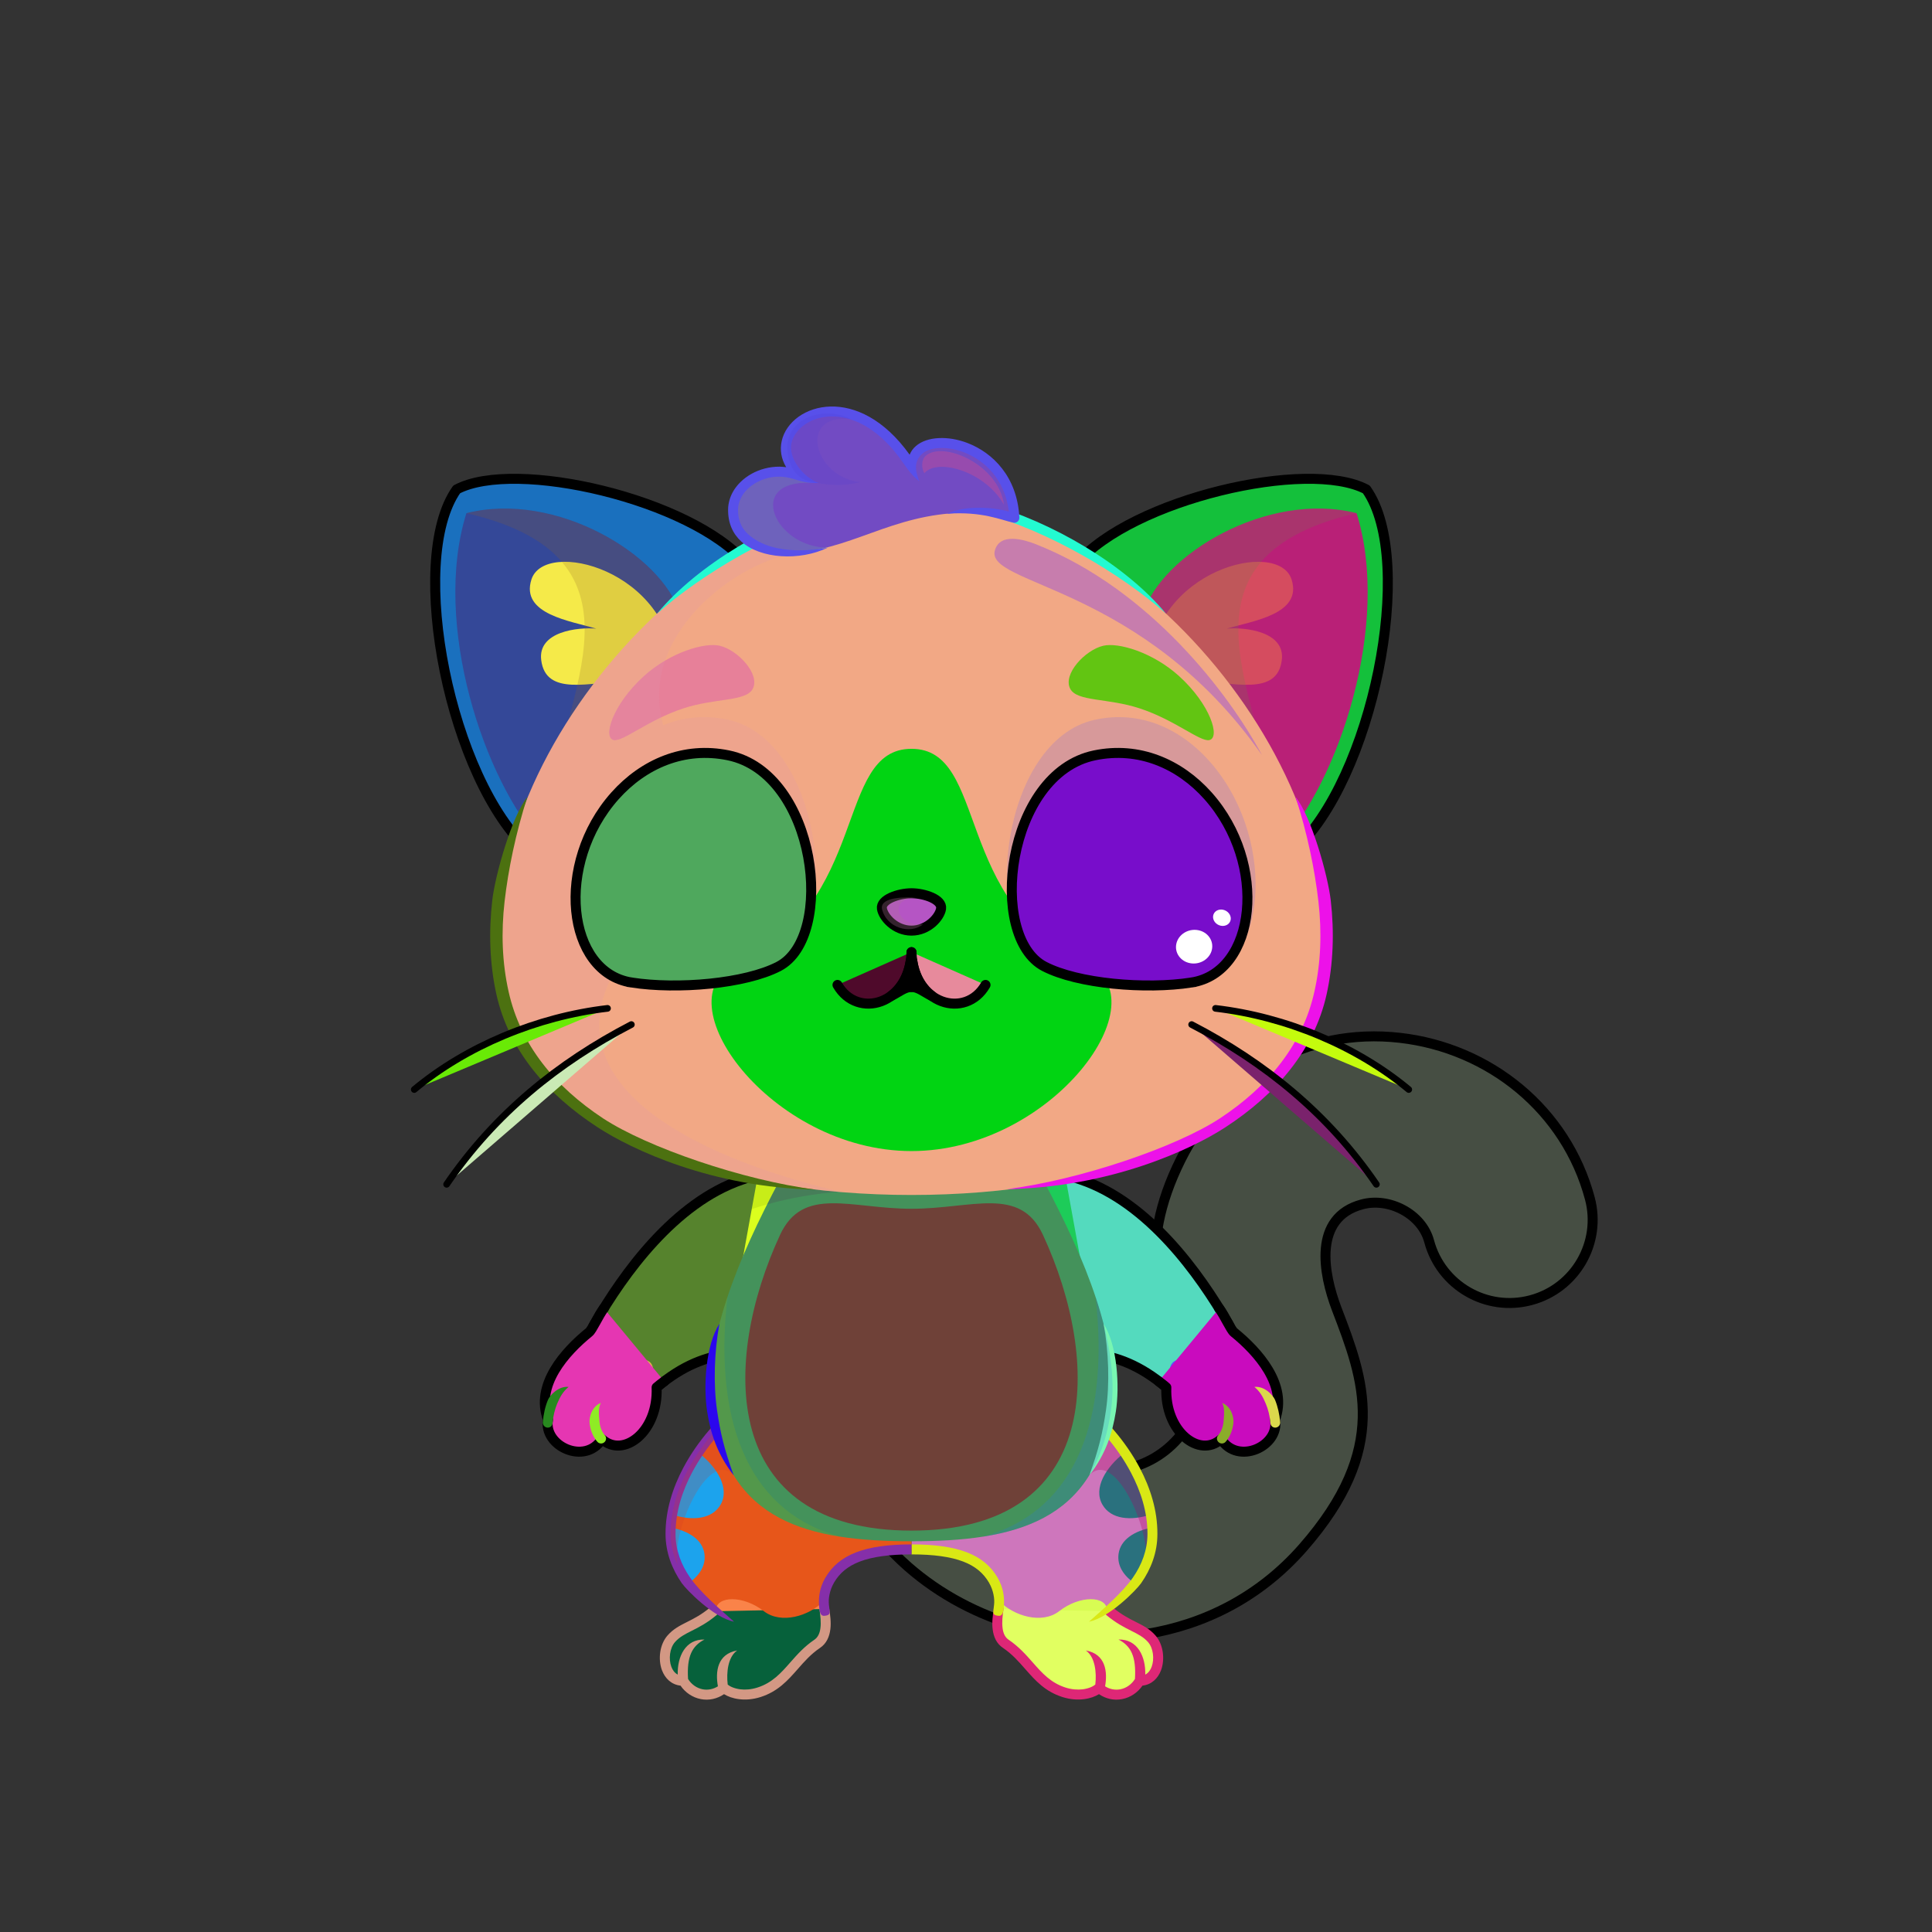 <?xml version="1.0" encoding="UTF-8"?><!DOCTYPE svg PUBLIC "-//W3C//DTD SVG 1.1//EN" "http://www.w3.org/Graphics/SVG/1.1/DTD/svg11.dtd"><!-- Creator: CorelDRAW X7 --><svg xmlns="http://www.w3.org/2000/svg" xmlns:xlink="http://www.w3.org/1999/xlink" xml:space="preserve" width="290mm" height="290mm" version="1.1" style="shape-rendering:geometricPrecision; text-rendering:geometricPrecision; image-rendering:optimizeQuality; fill-rule:evenodd; clip-rule:evenodd" viewBox="0 0 29000 29000">
 <rect x="0" y="0" width="29000" height="29000" fill="#333333" stroke="none"/>
 <defs>
  <style type="text/css">
   <![CDATA[
    .str1 {stroke:black;stroke-width:150}
    .str2 {stroke:black;stroke-width:100;stroke-linecap:round;stroke-linejoin:round}
    .str0 {stroke:black;stroke-width:150;stroke-linecap:round;stroke-linejoin:round}
    .fil4 {fill:none}
    .fil30 {fill:black}
    .fil5 {fill:#FEFEFE}
    .fil40 {fill:#FFF3E6}
    .fil3 {fill:white}
    .fil6 {fill:black;fill-rule:nonzero}
    .fil24 {fill:black;fill-opacity:0.2}
    .fil1 {fill:#996633;fill-opacity:0.2}
    .fil39 {fill:black;fill-opacity:0.302}
    .fil9 {fill:white;fill-opacity:0.302}
    .fil29 {fill:white;fill-opacity:0.4}
    .fil32 {fill:black;fill-opacity:0.502}
    .fil41 {fill:white;fill-opacity:0.502}
    .fil2 {fill:url(#id0)}
    .fil26 {fill:url(#id1)}
    .fil27 {fill:url(#id2)}
    .fil11 {fill:url(#id3)}
    .fil8 {fill:url(#id4)}
    .fil28 {fill:url(#id5)}
    .fil17 {fill:url(#id6)}
    .fil13 {fill:url(#id7)}
    .fil15 {fill:url(#id8)}
    .fil37 {fill:url(#id9)}
    .fil34 {fill:url(#id10)}
    .fil33 {fill:url(#id11)}
    .fil36 {fill:url(#id12)}
    .fil10 {fill:url(#id13)}
    .fil7 {fill:url(#id14)}
    .fil19 {fill:url(#id15)}
    .fil23 {fill:url(#id16)}
    .fil22 {fill:url(#id17)}
    .fil14 {fill:url(#id18)}
    .fil38 {fill:url(#id19)}
    .fil25 {fill:url(#id20)}
    .fil0 {fill:url(#id21)}
    .fil35 {fill:url(#id22)}
    .fil31 {fill:url(#id23)}
    .fil20 {fill:url(#id24)}
    .fil12 {fill:url(#id25)}
    .fil21 {fill:url(#id26)}
    .fil18 {fill:url(#id27)}
    .fil16 {fill:url(#id28)}
   ]]>
  </style>
  <linearGradient id="id0" gradientUnits="userSpaceOnUse" x1="18737.9" y1="22990" x2="19411.6" y2="15676.2">
   <stop offset="0" style="stop-opacity:1; stop-color:#F2B672"/>
   <stop offset="0.502" style="stop-opacity:1; stop-color:#FFC482"/>
   <stop offset="1" style="stop-opacity:1; stop-color:#FFE5BD"/>
  </linearGradient>
  <linearGradient id="id1" gradientUnits="userSpaceOnUse" x1="10717.3" y1="9679.52" x2="9750.48" y2="11113.5">
   <stop offset="0" style="stop-opacity:1; stop-color:#E8A860"/>
   <stop offset="1" style="stop-opacity:1; stop-color:#C9883E"/>
  </linearGradient>
  <linearGradient id="id2" gradientUnits="userSpaceOnUse" xlink:href="#id1" x1="17613.4" y1="9679.52" x2="16646.6" y2="11113.5">
  </linearGradient>
  <linearGradient id="id3" gradientUnits="userSpaceOnUse" x1="10464.4" y1="21802.8" x2="10464.4" y2="23765">
   <stop offset="0" style="stop-opacity:1; stop-color:#FFC482"/>
   <stop offset="0.38" style="stop-opacity:1; stop-color:#FFC482"/>
   <stop offset="1" style="stop-opacity:1; stop-color:#D99A53"/>
  </linearGradient>
  <linearGradient id="id4" gradientUnits="userSpaceOnUse" x1="16899.5" y1="23765" x2="16899.5" y2="21802.8">
   <stop offset="0" style="stop-opacity:1; stop-color:#FFC482"/>
   <stop offset="0.38" style="stop-opacity:1; stop-color:#FFC482"/>
   <stop offset="1" style="stop-opacity:1; stop-color:#FFE5BD"/>
  </linearGradient>
  <linearGradient id="id5" gradientUnits="userSpaceOnUse" x1="13681.9" y1="11239.8" x2="13681.9" y2="17278">
   <stop offset="0" style="stop-opacity:1; stop-color:#FEFEFE"/>
   <stop offset="0.6" style="stop-opacity:1; stop-color:#FEFEFE"/>
   <stop offset="1" style="stop-opacity:1; stop-color:#F2F2F2"/>
  </linearGradient>
  <linearGradient id="id6" gradientUnits="userSpaceOnUse" x1="13681.9" y1="22974.9" x2="13681.9" y2="18061.8">
   <stop offset="0" style="stop-opacity:1; stop-color:white"/>
   <stop offset="0.769" style="stop-opacity:1; stop-color:white"/>
   <stop offset="1" style="stop-opacity:1; stop-color:#F2F2F2"/>
  </linearGradient>
  <linearGradient id="id7" gradientUnits="userSpaceOnUse" x1="16995.1" y1="19692.6" x2="17513.9" y2="17815.1">
   <stop offset="0" style="stop-opacity:1; stop-color:#FFC482"/>
   <stop offset="0.451" style="stop-opacity:1; stop-color:#FFC482"/>
   <stop offset="1" style="stop-opacity:1; stop-color:#FFE5BD"/>
  </linearGradient>
  <linearGradient id="id8" gradientUnits="userSpaceOnUse" x1="10276.2" y1="19700.2" x2="9942.49" y2="17807.5">
   <stop offset="0" style="stop-opacity:1; stop-color:#FFC482"/>
   <stop offset="0.451" style="stop-opacity:1; stop-color:#FFC482"/>
   <stop offset="1" style="stop-opacity:1; stop-color:#D99A53"/>
  </linearGradient>
  <linearGradient id="id9" gradientUnits="userSpaceOnUse" x1="16936" y1="11862.3" x2="16420.2" y2="14045.7">
   <stop offset="0" style="stop-opacity:1; stop-color:black"/>
   <stop offset="1" style="stop-opacity:1; stop-color:#64008F"/>
  </linearGradient>
  <linearGradient id="id10" gradientUnits="userSpaceOnUse" xlink:href="#id9" x1="10427.9" y1="11862.3" x2="10943.7" y2="14045.7">
  </linearGradient>
  <linearGradient id="id11" gradientUnits="userSpaceOnUse" x1="8949" y1="13980.1" x2="12063" y2="13980.1">
   <stop offset="0" style="stop-opacity:1; stop-color:#A71FF0"/>
   <stop offset="0.502" style="stop-opacity:1; stop-color:#DEBDFF"/>
   <stop offset="1" style="stop-opacity:1; stop-color:#A71FF0"/>
  </linearGradient>
  <linearGradient id="id12" gradientUnits="userSpaceOnUse" xlink:href="#id11" x1="15300.9" y1="13980.1" x2="18414.9" y2="13980.1">
  </linearGradient>
  <linearGradient id="id13" gradientUnits="userSpaceOnUse" x1="11873.5" y1="24284.1" x2="11873.5" y2="21188.2">
   <stop offset="0" style="stop-opacity:1; stop-color:#F2E4B5"/>
   <stop offset="0.431" style="stop-opacity:1; stop-color:#FFF3E3"/>
   <stop offset="1" style="stop-opacity:1; stop-color:#FFF3E2"/>
  </linearGradient>
  <linearGradient id="id14" gradientUnits="userSpaceOnUse" xlink:href="#id13" x1="15490.3" y1="24284.1" x2="15490.3" y2="21188.2">
  </linearGradient>
  <linearGradient id="id15" gradientUnits="userSpaceOnUse" x1="20225" y1="8476.92" x2="17466.7" y2="11833.6">
   <stop offset="0" style="stop-opacity:1; stop-color:#F5E2E2"/>
   <stop offset="1" style="stop-opacity:1; stop-color:#C49D9D"/>
  </linearGradient>
  <linearGradient id="id16" gradientUnits="userSpaceOnUse" x1="8386.29" y1="8684.25" x2="9691.43" y2="10027.3">
   <stop offset="0" style="stop-opacity:1; stop-color:#E4BBB9"/>
   <stop offset="1" style="stop-opacity:1; stop-color:#B88383"/>
  </linearGradient>
  <linearGradient id="id17" gradientUnits="userSpaceOnUse" xlink:href="#id15" x1="7138.86" y1="8476.92" x2="9897.18" y2="11833.6">
  </linearGradient>
  <linearGradient id="id18" gradientUnits="userSpaceOnUse" x1="11008.4" y1="17848.8" x2="10718.4" y2="20797.1">
   <stop offset="0" style="stop-opacity:1; stop-color:#F1DFA5"/>
   <stop offset="0.22" style="stop-opacity:1; stop-color:#FDF0C2"/>
   <stop offset="0.749" style="stop-opacity:1; stop-color:#FDF0C4"/>
   <stop offset="1" style="stop-opacity:1; stop-color:#FEF1D3"/>
  </linearGradient>
  <linearGradient id="id19" gradientUnits="userSpaceOnUse" x1="13681.9" y1="13407.9" x2="13681.9" y2="13968.6">
   <stop offset="0" style="stop-opacity:1; stop-color:#FFCCCC"/>
   <stop offset="1" style="stop-opacity:1; stop-color:#DB9092"/>
  </linearGradient>
  <linearGradient id="id20" gradientUnits="userSpaceOnUse" x1="14586.3" y1="17193.1" x2="12777.6" y2="8228.46">
   <stop offset="0" style="stop-opacity:1; stop-color:#F7E6AF"/>
   <stop offset="0.271" style="stop-opacity:1; stop-color:#FDF0C4"/>
   <stop offset="1" style="stop-opacity:1; stop-color:#FFF3E7"/>
  </linearGradient>
  <linearGradient id="id21" gradientUnits="userSpaceOnUse" x1="18982.8" y1="23988.4" x2="17401.1" y2="16148.7">
   <stop offset="0" style="stop-opacity:1; stop-color:#FEF1C7"/>
   <stop offset="1" style="stop-opacity:1; stop-color:#FFF3E7"/>
  </linearGradient>
  <linearGradient id="id22" gradientUnits="userSpaceOnUse" x1="16589.9" y1="14678.7" x2="17322" y2="11415.5">
   <stop offset="0" style="stop-opacity:1; stop-color:#A71FF0"/>
   <stop offset="1" style="stop-opacity:1; stop-color:black"/>
  </linearGradient>
  <linearGradient id="id23" gradientUnits="userSpaceOnUse" xlink:href="#id22" x1="10774" y1="14678.7" x2="10041.9" y2="11415.5">
  </linearGradient>
  <linearGradient id="id24" gradientUnits="userSpaceOnUse" xlink:href="#id16" x1="18977.6" y1="8684.25" x2="17672.5" y2="10027.3">
  </linearGradient>
  <linearGradient id="id25" gradientUnits="userSpaceOnUse" xlink:href="#id18" x1="16500.4" y1="17708.7" x2="16500.4" y2="20937.2">
  </linearGradient>
  <linearGradient id="id26" gradientUnits="userSpaceOnUse" x1="9812.11" y1="11514.3" x2="7919.25" y2="8448.15">
   <stop offset="0" style="stop-opacity:1; stop-color:#F2E0A4"/>
   <stop offset="1" style="stop-opacity:1; stop-color:#FFF3E6"/>
  </linearGradient>
  <linearGradient id="id27" gradientUnits="userSpaceOnUse" xlink:href="#id26" x1="17551.8" y1="11514.3" x2="19444.6" y2="8448.15">
  </linearGradient>
  <linearGradient id="id28" gradientUnits="userSpaceOnUse" x1="13681.9" y1="17517.1" x2="13681.9" y2="23134.9">
   <stop offset="0" style="stop-opacity:1; stop-color:#F0DEA3"/>
   <stop offset="0.188" style="stop-opacity:1; stop-color:#FDF0C3"/>
   <stop offset="0.478" style="stop-opacity:1; stop-color:#FDF0C3"/>
   <stop offset="1" style="stop-opacity:1; stop-color:#FFF3E4"/>
  </linearGradient>
 </defs>
 <g id="Tail">
  <path class="fil0" d="M12493 21526c-108,-680 356,-1318 1035,-1426 680,-108 1318,356 1426,1035 72,449 615,757 1013,871 277,80 569,104 842,61 324,-52 634,-203 873,-476 315,-359 185,-698 48,-1055 -333,-871 -681,-1781 -6,-3132 633,-1266 1884,-1986 3288,-1826 1347,153 2497,1082 2852,2410 178,666 -218,1350 -884,1528 -666,178 -1350,-218 -1528,-884 -111,-412 -602,-663 -1007,-554 -739,197 -584,1038 -381,1569 411,1074 801,2092 -507,3585 -654,747 -1490,1157 -2357,1296 -1260,201 -2607,-168 -3570,-1011 -591,-519 -1010,-1199 -1137,-1991z" style="fill:#7292c1"/>
  <path class="fil1" d="M20421 21621c-85,483 -336,1008 -864,1611 -654,747 -1490,1157 -2357,1296 -1260,201 -2607,-168 -3570,-1011 -478,-419 -843,-945 -1033,-1549l521 -490c304,-16 607,-31 911,-46 918,2669 4678,3207 6392,189z" style="fill:#44fbf3"/>
  <path class="fil2" d="M20224 15581c254,-32 518,-34 788,-3 196,22 388,61 574,115 -86,612 -248,1468 -799,1408 -532,-57 -594,-890 -563,-1520zm-2123 1222c287,-369 637,-666 1033,-877 351,496 755,1166 339,1487 -394,304 -961,-160 -1372,-610zm-763 2098c0,-399 85,-838 311,-1338 576,230 1428,601 1230,1139 -177,483 -945,370 -1541,199zm-716 3185c63,-3 125,-10 187,-19 324,-52 634,-203 873,-476 35,-40 65,-80 90,-119 348,507 783,1223 346,1546 -470,349 -1157,-368 -1554,-870 19,-21 38,-42 58,-62z" style="fill:#9b7456"/>
  <path class="fil3" d="M23232 16766c290,349 509,761 632,1222 178,666 -218,1350 -884,1528 -666,178 -1350,-218 -1528,-884 29,-336 -20,-792 208,-953 475,-334 678,146 766,-601 50,-420 502,-500 806,-312z" style="fill:#142f14"/>
  <path class="fil1" d="M23852 18675c-20,64 -45,127 -75,187 20,-67 45,-129 75,-187zm-75 188c-154,311 -436,557 -797,653 -666,178 -1350,-218 -1528,-884 -111,-412 -602,-663 -1007,-554 -372,99 -517,362 -544,666l0 0c-70,-634 533,-1204 1070,-1107 893,163 894,897 1378,1194 482,295 900,330 1428,32z" style="fill:#d49dab"/>
  <path class="fil4 str0" d="M12493 21526c-108,-680 356,-1318 1035,-1426 680,-108 1318,356 1426,1035 72,449 615,757 1013,871 277,80 569,104 842,61 324,-52 634,-203 873,-476 315,-359 185,-698 48,-1055 -333,-871 -681,-1781 -6,-3132 633,-1266 1884,-1986 3288,-1826 1347,153 2497,1082 2852,2410 178,666 -218,1350 -884,1528 -666,178 -1350,-218 -1528,-884 -111,-412 -602,-663 -1007,-554 -739,197 -584,1038 -381,1569 411,1074 801,2092 -507,3585 -654,747 -1490,1157 -2357,1296 -1260,201 -2607,-168 -3570,-1011 -591,-519 -1010,-1199 -1137,-1991z" style="fill:#464e43"/>
 </g>
 <g id="RightFoot">
  <path class="fil5" d="M17107 25230c-124,214 -404,285 -611,106 -71,70 -277,145 -526,65 -410,-131 -508,-461 -851,-710 -221,-159 -124,-477 -114,-668 364,340 783,-165 1076,-248 374,-102 737,158 534,413 199,95 520,237 673,411 169,192 121,631 -181,631z" style="fill:#d8fc53"/>
  <path class="fil1" d="M17107 25230c-124,214 -404,285 -611,106 -71,70 -277,145 -526,65 -410,-131 -518,-492 -872,-726 -156,-103 -135,-387 -103,-573 18,-14 37,-27 56,-38 -60,533 1445,1528 1433,860 214,342 596,186 545,-150 127,134 271,-14 143,-274 182,62 215,288 209,441 -17,153 -106,289 -274,289z" style="fill:#97c906"/>
  <path class="fil4" d="M16655 24186c278,231 480,239 633,413 169,192 121,631 -181,631 -124,214 -404,285 -611,106 -71,70 -277,145 -526,65 -410,-131 -520,-489 -872,-726 -156,-105 -138,-331 -109,-524" style="fill:#e1ff61"/>
  <path class="fil6" d="M16703 24128c-31,-26 -78,-22 -105,10 -27,31 -22,79 9,105 144,120 266,182 373,236 100,50 184,92 252,169 81,92 97,256 55,370 -18,49 -49,94 -96,118 7,-269 -115,-534 -402,-526 186,95 268,253 247,592 -49,79 -127,137 -220,155 -79,15 -160,-2 -228,-45 38,-218 10,-484 -289,-538 139,98 163,330 142,511 -32,29 -98,60 -189,72 -75,9 -164,4 -260,-27 -221,-71 -352,-219 -489,-375 -104,-118 -211,-239 -363,-342 -57,-38 -82,-102 -91,-176 -11,-85 -1,-183 13,-274 15,-98 -130,-119 -144,-22 -16,102 -31,212 -18,314 14,114 57,216 157,282 136,92 236,206 333,317 151,171 295,335 557,419 119,38 230,44 323,32 93,-11 171,-41 226,-75 103,70 225,98 348,74 125,-24 233,-98 305,-202 136,-15 232,-107 279,-232 61,-166 34,-387 -84,-521 -86,-98 -183,-147 -296,-204 -100,-50 -214,-108 -345,-217z" style="fill:#de2776"/>
 </g>
 <g id="RightLeg">
  <path class="fil7" d="M13682 23259c428,0 1377,183 1321,776 215,222 637,350 896,149 312,-243 712,-232 720,-12 370,-265 678,-701 680,-1146 2,-860 -666,-1598 -969,-1838 -621,860 -1470,1269 -2648,1328l0 743z" style="fill:#ce76bc"/>
  <path class="fil8" d="M17274 22734c-58,-349 -215,-669 -392,-931 -283,218 -475,535 -335,781 127,222 427,249 727,150zm-244 1031c162,-222 268,-479 269,-739 0,-32 -1,-65 -3,-97 -262,48 -477,178 -506,396 -24,176 76,328 240,440z" style="fill:#2a717e"/>
  <path class="fil9" d="M17192 23490c67,-148 106,-305 107,-464 2,-775 -541,-1451 -869,-1752l-157 727c26,48 52,95 79,143 387,-413 947,879 840,1346z" style="fill:#ac0361"/>
  <path class="fil6" d="M14990 24254c62,5 73,-66 79,-154 8,-118 -4,-261 -94,-417 0,-1 -1,-3 -2,-4 -100,-171 -247,-296 -460,-378 -208,-80 -478,-119 -831,-119l0 150c335,0 588,36 777,108 180,69 302,173 385,314 0,2 1,3 2,4 67,116 86,244 75,332 -9,68 -10,89 -11,105 -4,48 44,56 80,59zm1296 -3006c175,140 477,451 691,859 144,272 248,587 247,919 -1,245 -87,464 -218,653 -154,223 -454,481 -660,663 306,-60 713,-477 783,-578 147,-211 244,-458 244,-738 2,-360 -110,-698 -263,-989 -227,-430 -547,-760 -734,-907l-46 58 -44 60 0 0z" style="fill:#d9e815"/>
 </g>
 <g id="LeftFoot">
  <path class="fil5" d="M10257 25230c124,214 404,285 611,106 71,70 277,145 526,65 410,-131 508,-461 851,-710 221,-159 124,-477 114,-668 -364,340 -783,-165 -1076,-248 -374,-102 -737,158 -535,413 -198,95 -519,237 -672,411 -169,192 -121,631 181,631z" style="fill:#fa8349"/>
  <path class="fil1" d="M10257 25230c124,214 404,285 611,106 71,70 277,145 526,65 410,-131 518,-492 871,-726 157,-103 136,-387 103,-573 -17,-14 -36,-27 -55,-38 60,533 -1445,1528 -1434,860 -213,342 -595,186 -544,-150 -127,134 -271,-14 -143,-274 -182,62 -215,288 -209,441 17,153 106,289 274,289z" style="fill:#e304b4"/>
  <path class="fil4" d="M10708 24186c-277,231 -480,239 -632,413 -169,192 -121,631 181,631 124,214 404,285 611,106 71,70 277,145 526,65 410,-131 520,-489 871,-726 156,-105 139,-331 110,-524" style="fill:#06613b"/>
  <path class="fil6" d="M10660 24128c32,-26 79,-22 106,10 26,31 22,79 -10,105 -143,120 -266,182 -373,236 -99,50 -183,92 -251,169 -81,92 -97,256 -55,370 18,49 49,94 96,118 -7,-269 115,-534 402,-526 -186,95 -268,253 -247,592 49,79 127,137 220,155 79,15 160,-2 228,-45 -39,-218 -11,-484 289,-538 -139,98 -163,330 -142,511 31,29 98,60 189,72 75,9 163,4 259,-27 222,-71 353,-219 490,-375 104,-118 210,-239 363,-342 56,-38 82,-102 91,-176 11,-85 0,-183 -14,-274 -14,-98 131,-119 145,-22 16,102 31,212 18,314 -14,114 -58,216 -157,282 -136,92 -236,206 -333,317 -151,171 -296,335 -557,419 -119,38 -230,44 -323,32 -93,-11 -171,-41 -226,-75 -103,70 -226,98 -349,74 -124,-24 -233,-98 -304,-202 -136,-15 -232,-107 -279,-232 -61,-166 -34,-387 84,-521 86,-98 183,-147 296,-204 100,-50 214,-108 344,-217z" style="fill:#d39884"/>
 </g>
 <g id="LeftLeg">
  <path class="fil10" d="M13682 23259c-428,0 -1377,183 -1321,776 -215,222 -637,350 -896,149 -312,-243 -712,-232 -720,-12 -370,-265 -679,-701 -680,-1146 -2,-860 666,-1598 969,-1838 621,860 1470,1269 2648,1328l0 743z" style="fill:#e7561a"/>
  <path class="fil11" d="M10089 22734c59,-349 216,-669 393,-931 282,218 475,535 335,781 -127,222 -427,249 -728,150zm245 1031c-162,-222 -268,-479 -269,-739 0,-32 1,-65 3,-97 261,48 477,178 506,396 24,176 -77,328 -240,440z" style="fill:#1ca3ed"/>
  <path class="fil6" d="M12374 24254c-62,5 -74,-66 -80,-154 -7,-118 4,-261 94,-417 1,-1 2,-3 3,-4 100,-171 247,-296 460,-378 208,-80 478,-119 831,-119l0 150c-335,0 -588,36 -777,108 -180,69 -303,173 -385,314 -1,2 -1,3 -2,4 -67,116 -86,244 -75,332 9,68 10,89 11,105 4,48 -44,56 -80,59zm-1296 -3006c-176,140 -477,451 -692,859 -143,272 -247,587 -246,919 1,245 87,464 218,653 154,223 454,481 660,663 -306,-60 -713,-477 -784,-578 -146,-211 -243,-458 -244,-738 -1,-360 110,-698 264,-989 226,-430 547,-760 734,-907l46 58 44 60 0 0z" style="fill:#852fa9"/>
  <path class="fil1" d="M10172 23490c-67,-148 -106,-305 -107,-464 -2,-775 540,-1451 869,-1752l157 727c-26,48 -53,95 -79,143 -388,-413 -947,879 -840,1346z" style="fill:#d53b25"/>
 </g>
 <g id="RightHand">
 <animateTransform type="translate" values="0;0 200;0;0 200;0;0 200;0;0 200;0" dur="10" repeatCount="indefinite" additive="sum" attributeName="transform"/>
  <path class="fil12" d="M16231 17709c1007,345 1819,1401 2257,2165 289,504 -636,1265 -911,1014 -627,-574 -1209,-620 -1689,-543 -742,120 -1753,-1920 -1331,-2545 422,-21 1334,-40 1674,-91z" style="fill:#1dcc59"/>
  <path class="fil1" d="M17512 20830c-602,-518 -1160,-559 -1624,-485 -171,28 -335,-59 -481,-217 -325,-472 753,-1098 1039,-656 261,403 734,847 1111,1126 -2,93 16,193 -45,232l0 0 0 0z" style="fill:#c6e02c"/>
  <path class="fil13" d="M17579 18641c250,263 469,548 652,821 -275,240 -621,348 -833,154 -241,-220 -89,-667 181,-975zm-1118 -850c342,151 662,376 949,636 -231,379 -597,637 -903,455 -315,-187 -281,-698 -46,-1091z" style="fill:#f4cde9"/>
  <path class="fil9" d="M16790 17980c638,402 1183,1060 1474,1705 -876,-1116 -2195,-1467 -2066,-1768 82,-191 427,-40 592,63z" style="fill:#3a3838"/>
  <path class="fil4 str0" d="M16477 20333c340,47 711,200 1100,555 275,251 1152,-509 864,-1013 -438,-763 -1203,-1821 -2210,-2166 -90,-31 -172,-59 -246,-84" style="fill:#54dabe"/>
 </g>
 <g id="RightPaw">
 <animateTransform type="translate" values="0;0 200;0;0 200;0;0 200;0;0 200;0" dur="10" repeatCount="indefinite" additive="sum" attributeName="transform"/>
  <path class="fil3" d="M17501 20836c-31,672 506,1059 828,766 253,397 884,103 809,-293 203,-535 -266,-1036 -634,-1325 -198,-64 -364,-248 -462,44 -114,341 -157,279 -402,398 -164,79 -11,352 -139,410z" style="fill:#6250fb"/>
  <path class="fil1" d="M17501 20836c-31,672 506,1059 828,766 253,397 884,103 809,-293 3,-8 6,-16 9,-24l0 -1 0 -1c3,-7 5,-15 8,-22l1 -4c2,-7 4,-14 6,-21l1 -4c2,-7 3,-13 5,-20l0 0c-35,-39 -69,-77 -99,-112 144,452 -467,680 -644,91 -290,430 -804,-94 -650,-448 -68,-40 -141,-89 -218,-145 -2,93 16,193 -45,232l0 0 0 1c-2,0 -3,1 -5,2l0 0 0 0 0 0 0 0 -1 1 0 0 0 0c-2,1 -3,2 -5,2z" style="fill:#094490"/>
  <path class="fil4 str0" d="M17393 20734c30,22 89,67 114,91 -27,668 501,1069 822,777 253,397 884,103 809,-293 196,-517 -254,-1017 -616,-1311 -48,-39 -139,-248 -222,-360" style="fill:#c90bbe"/>
  <path class="fil6" d="M18286 21543c-28,30 -25,78 6,105 30,28 78,25 105,-6 66,-73 106,-179 117,-282 9,-86 -32,-247 -169,-302 37,69 33,155 20,287 -7,74 -35,148 -79,198z" style="fill:#8bad2a"/>
  <path class="fil6" d="M19070 21362c3,41 36,70 77,67 41,-3 72,-39 69,-80 -10,-121 -36,-236 -77,-336 -28,-67 -155,-211 -310,-195 81,67 126,143 171,252 36,85 61,186 70,292z" style="fill:#dbd84c"/>
 </g>
 <g id="LeftHand">
 <animateTransform type="translate" values="0;0 200;0;0 200;0;0 200;0;0 200;0" dur="10" repeatCount="indefinite" additive="sum" attributeName="transform"/>
  <path class="fil14" d="M11133 17709c-1007,345 -1819,1401 -2257,2165 -289,504 636,1265 911,1014 627,-574 1209,-620 1689,-543 742,120 1752,-1920 1331,-2545 -422,-21 -1334,-40 -1674,-91z" style="fill:#dbff1e"/>
  <path class="fil15" d="M10903 17791c-343,151 -662,376 -949,636 231,379 597,637 903,455 315,-187 281,-698 46,-1091zm-1118 850c-250,263 -469,548 -652,821 275,240 621,348 833,154 241,-220 89,-667 -181,-975z" style="fill:#b779ae"/>
  <path class="fil1" d="M12461 17901c-12,-28 -25,-54 -40,-78 -21,-9 -42,-17 -63,-25 -412,-21 -898,-40 -1225,-89 -816,357 -1472,988 -1782,1591 959,-864 1983,-1285 3110,-1399z" style="fill:#7fa801"/>
  <path class="fil1" d="M9852 20830c602,-518 1160,-559 1624,-485 171,28 335,-59 481,-217 325,-472 -753,-1098 -1039,-656 -261,403 -734,847 -1111,1126 2,93 -16,193 45,232l0 0 0 0z" style="fill:#cd0767"/>
  <path class="fil4 str0" d="M10887 20333c-340,47 -711,200 -1100,555 -275,251 -1153,-509 -864,-1013 438,-763 1203,-1821 2210,-2166 90,-31 171,-59 246,-84" style="fill:#56832d"/>
 </g>
 <g id="LeftPaw">
 <animateTransform type="translate" values="0;0 200;0;0 200;0;0 200;0;0 200;0" dur="10" repeatCount="indefinite" additive="sum" attributeName="transform"/>
  <path class="fil3" d="M9863 20836c31,672 -506,1059 -828,766 -253,397 -884,103 -809,-293 -203,-535 266,-1036 634,-1325 198,-64 364,-248 462,44 114,341 157,279 402,398 164,79 11,352 139,410z" style="fill:#eab051"/>
  <path class="fil1" d="M9863 20836c31,672 -506,1059 -828,766 -253,397 -884,103 -809,-293 -3,-8 -6,-16 -9,-24l0 -1 -1 -1c-2,-7 -5,-15 -7,-22l-1 -4c-2,-7 -4,-14 -6,-21l-1 -4c-2,-7 -3,-13 -5,-20l0 0c35,-39 68,-77 99,-112 -144,452 466,680 644,91 290,430 804,-94 650,-448 68,-40 141,-89 218,-145 2,93 -16,193 45,232l0 0 0 1c2,0 3,1 5,2l0 0 0 0 0 0 0 0 0 1 1 0 0 0c1,1 3,2 5,2z" style="fill:#53b77c"/>
  <path class="fil4 str0" d="M9971 20734c-30,22 -89,67 -115,91 28,668 -500,1069 -821,777 -253,397 -884,103 -809,-293 -197,-517 253,-1017 615,-1311 49,-39 140,-248 223,-360" style="fill:#e536b2"/>
  <path class="fil6" d="M9078 21543c28,30 25,78 -6,105 -31,28 -78,25 -105,-6 -66,-73 -107,-179 -117,-282 -9,-86 32,-247 169,-302 -37,69 -34,155 -20,287 7,74 35,148 79,198z" style="fill:#8feb25"/>
  <path class="fil6" d="M8294 21362c-3,41 -36,70 -77,67 -41,-3 -72,-39 -69,-80 10,-121 35,-236 77,-336 28,-67 155,-211 310,-195 -81,67 -126,143 -172,252 -35,85 -60,186 -69,292z" style="fill:#28891f"/>
 </g>
 <g id="Body">
 <animateTransform type="translate" values="0;0 200;0;0 200;0;0 200;0;0 200;0" dur="10" repeatCount="indefinite" additive="sum" attributeName="transform"/>
  <path class="fil16" d="M13682 23135c-1548,0 -2752,-291 -2993,-1956 -148,-1025 402,-2314 1010,-3456 -185,-75 3407,-430 3972,12 606,1139 1152,2423 1004,3444 -242,1665 -1445,1956 -2993,1956z" style="fill:#44925b"/>
  <path class="fil1" d="M11515 18078c78,-153 157,-305 238,-454 270,36 549,147 829,266 -366,30 -721,91 -1067,188z" style="fill:#542e54"/>
  <path class="fil1" d="M12621 23067c-1016,-156 -1749,-629 -1932,-1888 -75,-519 29,-1106 229,-1707 -223,2001 402,3257 1703,3595z" style="fill:#93b20c"/>
  <path class="fil6" d="M11012 22144c-250,-321 -348,-641 -397,-954 -59,-377 -24,-998 184,-1320 -78,421 -93,905 -36,1298 50,341 104,572 249,976z" style="fill:#2b07ed"/>
  <path class="fil17" d="M13682 18144c-911,0 -1630,-350 -1974,394 -875,1890 -906,4437 1974,4437 2879,0 2849,-2547 1974,-4437 -344,-744 -1063,-394 -1974,-394z" style="fill:#6f4138"/>
  <path class="fil6" d="M16352 22144c250,-321 347,-641 397,-954 59,-377 24,-998 -184,-1320 78,421 93,905 36,1298 -50,341 -104,572 -249,976z" style="fill:#78f6b2"/>
  <path class="fil1" d="M14743 23067c1016,-156 1749,-629 1932,-1888 75,-519 -29,-1106 -229,-1707 223,2000 -402,3257 -1703,3595z" style="fill:#2c76ee"/>
 </g>
 <g id="Ears">
 <animateTransform type="translate" values="0;0 200;0;0 200;0;0 200;0;0 200;0" dur="10" repeatCount="indefinite" additive="sum" attributeName="transform"/>
  <path class="fil18 str0" d="M19413 12775c1182,-1054 1858,-4353 1096,-5429 -881,-466 -3517,148 -4344,1109 981,1268 2267,3052 3248,4320z" style="fill:#14c03b"/>
  <path class="fil19" d="M17162 9205c260,-868 1855,-1842 3201,-1502 520,1660 -267,4026 -1150,4974 -261,-1022 -955,-2528 -2051,-3472z" style="fill:#b92077"/>
  <path class="fil20" d="M17239 10052c63,-1501 1949,-1974 2148,-1354 168,525 -594,623 -972,738 271,-24 881,41 825,474 -70,542 -718,335 -1292,307 -207,-260 -623,-85 -709,-165z" style="fill:#d54c5f"/>
  <path class="fil21 str0" d="M7950 12775c-1181,-1054 -1857,-4353 -1095,-5429 881,-466 3517,148 4344,1109 -981,1268 -2267,3052 -3249,4320z" style="fill:#1a70be"/>
  <path class="fil22" d="M10202 9205c-260,-868 -1855,-1842 -3201,-1502 -520,1660 267,4026 1150,4974 261,-1022 955,-2528 2051,-3472z" style="fill:#344898"/>
  <path class="fil23" d="M10125 10052c-63,-1501 -1949,-1974 -2148,-1354 -168,525 594,623 972,738 -271,-24 -881,41 -825,474 70,542 718,335 1292,307 207,-260 623,-85 709,-165z" style="fill:#f5ea49"/>
  <path class="fil24" d="M10202 9205c-260,-868 -1855,-1842 -3201,-1502 3062,707 1224,3016 1264,4583 321,-988 974,-2251 1937,-3081z" style="fill:#906324"/>
  <path class="fil24" d="M17162 9205c260,-868 1855,-1842 3201,-1502 -3062,707 -1224,3016 -1264,4583 -321,-988 -974,-2251 -1937,-3081z" style="fill:#6c854a"/>
 </g>
 <g id="Head">
 <animateTransform type="translate" values="0;0 200;0;0 200;0;0 200;0;0 200;0" dur="10" repeatCount="indefinite" additive="sum" attributeName="transform"/>
  <path class="fil25" d="M13682 7485c-3332,0 -6822,4262 -6118,7422 481,2162 3344,3030 6118,3030 2774,0 5637,-868 6118,-3030 704,-3160 -2786,-7422 -6118,-7422z" style="fill:#f2a885"/>
  <path class="fil1" d="M17960 14741c-730,124 -1800,22 -2329,-278 -907,-513 -606,-3342 795,-3657 702,-158 1343,145 1797,701 958,1176 768,3059 -263,3234z" style="fill:#6b61f3"/>
  <path class="fil26" d="M9213 11109c140,27 513,-301 1041,-475 485,-160 945,-100 1046,-296 113,-218 -224,-581 -496,-645 -223,-53 -739,94 -1140,456 -472,429 -621,927 -451,960z" style="fill:#e78099"/>
  <path class="fil27" d="M18151 11109c-140,27 -513,-301 -1041,-475 -485,-160 -945,-100 -1046,-296 -114,-218 224,-581 496,-645 223,-53 739,94 1139,456 473,429 622,927 452,960z" style="fill:#62c512"/>
  <path class="fil1" d="M11115 8263c-2303,1375 -4071,4310 -3551,6644 421,1891 2663,2792 5075,2988 -2373,-563 -4250,-1640 -3462,-3226 70,34 146,58 227,72 730,124 1799,22 2329,-278 907,-513 606,-3342 -795,-3657 -347,-78 -680,-43 -982,79 -390,-1326 1081,-2486 2087,-2602 -300,154 -386,-190 -726,-85 -68,21 -136,43 -202,65z" style="fill:#de97b0"/>
  <path class="fil28" d="M13682 11240c-1162,0 -612,2329 -2619,3223 -1161,517 497,2815 2619,2815 2122,0 3780,-2298 2619,-2815 -2007,-894 -1457,-3223 -2619,-3223z" style="fill:#01d412"/>
  <path class="fil6" d="M19447 11963c177,545 289,1096 343,1569 53,462 37,918 -60,1351 -178,802 -697,1428 -1417,1903 -661,435 -2111,926 -3201,1064 1561,-30 2775,-598 3283,-930 753,-491 1330,-1151 1518,-1995 100,-451 117,-932 62,-1410 -44,-384 -295,-1267 -528,-1552z" style="fill:#ed11e9"/>
  <path class="fil6" d="M13682 7560c-408,0 -767,56 -1102,149 -949,262 -2036,899 -2715,1499 604,-730 1714,-1378 2675,-1644 348,-96 720,-154 1142,-154 421,0 794,58 1141,154 962,266 2072,914 2676,1644 -679,-600 -1766,-1237 -2715,-1499 -335,-93 -694,-149 -1102,-149z" style="fill:#23fad1"/>
  <path class="fil6" d="M7916 11963c-176,545 -288,1096 -342,1569 -53,462 -37,918 60,1351 178,802 697,1428 1417,1903 661,435 2107,933 3197,1071 -1560,-30 -2772,-605 -3279,-937 -754,-491 -1330,-1151 -1518,-1995 -100,-451 -117,-932 -62,-1410 44,-384 295,-1267 527,-1552z" style="fill:#4c7110"/>
  <path class="fil29" d="M15551 8170c1718,677 2910,2266 3391,3164 -1799,-2567 -4170,-2545 -4007,-3078 80,-262 435,-158 616,-86z" style="fill:#883dea"/>
 </g>
 <g id="Mouth">
 <animateTransform type="translate" values="0;0 200;0;0 200;0;0 200;0;0 200;0" dur="10" repeatCount="indefinite" additive="sum" attributeName="transform"/>
  <path class="fil4 str0" d="M12571 14784c298,518 1085,300 1111,-492" style="fill:#4f0a2b"/>
  <path class="fil30 str0" d="M13670 14424c-37,245 -153,423 -299,529 122,-61 207,-138 311,-138l0 -391 -12 0z" style="fill:#197d9a"/>
  <path class="fil4 str0" d="M14793 14784c-298,518 -1086,300 -1111,-492" style="fill:#e78a9c"/>
  <path class="fil30 str0" d="M13694 14424c37,245 153,423 299,529 -122,-61 -207,-138 -311,-138l0 -391 12 0z" style="fill:#d7c948"/>
 </g>
 <g id="EyesClosed">
 <animateTransform type="translate" values="0;0 200;0;0 200;0;0 200;0;0 200;0" dur="10" repeatCount="indefinite" additive="sum" attributeName="transform"/>
  <path class="fil30" d="M12153 13518c-1049,-464 -2682,98 -3380,625 359,-1047 2649,-1827 3380,-625z" style="fill:#e3004b"/>
  <path class="fil30" d="M15211 13518c1049,-464 2682,98 3379,625 -358,-1047 -2648,-1827 -3379,-625z" style="fill:#b10b38"/>
 </g>
 <g id="Eyes">
 <animate attributeName="opacity" values="0;1;1;1;1;1;1;1;1;1;1;1;1;1;1;1;1;1;1;1;1;1;1;1;1;1;1;1;1;1;1;1;1;1;1;1;1;1;1;1;1;1;1;1;1;1;1;1;1;1;1;1;1;1;1;1;1;1;1;1;1;1;1;1;1;1;1;1;1;1;1;1;1;1;1;1;1;1;1;1;1;1;1;1;0;0" dur="10" repeatCount="indefinite"/>
 <animateTransform type="translate" values="0;0 200;0;0 200;0;0 200;0;0 200;0" dur="10" repeatCount="indefinite" additive="sum" attributeName="transform"/>
  <path class="fil31" d="M9480 14748c691,107 1705,19 2207,-241 860,-445 574,-2896 -754,-3169 -664,-137 -1272,126 -1702,608 -908,1019 -728,2651 249,2802z" style="fill:#de80da"/>
  <path class="fil32" d="M12124 13839c207,-892 -204,-2298 -1191,-2501 -664,-137 -1272,126 -1702,608 -351,393 -539,878 -582,1334 389,-1025 1445,-1651 2162,-1537 911,145 1297,1048 1313,2096z" style="fill:#d4fb21"/>
  <path class="fil33" d="M9480 14748c691,107 1705,19 2207,-241 170,-88 295,-254 376,-467 -329,-174 -433,-495 -549,-807 -480,-22 -961,-44 -1441,-65 -756,412 -1011,844 -1124,1281 135,158 313,265 531,299z" style="fill:#be2a78"/>
  <circle class="fil3" transform="matrix(1.151 -0.098 0.134 1.071 9438.03 14210)" r="235"/>
  <circle class="fil3" transform="matrix(0.535 -0.218 0.186 0.476 9020.94 13775.5)" r="235"/>
  <path class="fil34" d="M10438 11862c577,-132 1157,251 1294,854 137,603 -220,1199 -798,1330 -578,132 -1157,-251 -1295,-854 -137,-603 221,-1199 799,-1330z" style="fill:#035273"/>
  <path class="fil3" d="M11059 12060c-582,8 -857,1323 -13,1323 871,0 644,-1333 13,-1323z" style="fill:#89c807"/>
  <path class="fil4 str1" d="M9480 14748c691,107 1705,19 2207,-241 860,-445 574,-2896 -754,-3169 -664,-137 -1272,126 -1702,608 -908,1019 -728,2651 249,2802z" style="fill:#4fa85d"/>
  <path class="fil35" d="M17884 14748c-691,107 -1705,19 -2207,-241 -860,-445 -574,-2896 754,-3169 664,-137 1272,126 1702,608 908,1019 728,2651 -249,2802z" style="fill:#16cf5f"/>
  <path class="fil32" d="M15240 13839c-207,-892 204,-2298 1191,-2501 664,-137 1272,126 1702,608 350,393 539,878 582,1334 -389,-1025 -1445,-1651 -2162,-1537 -911,145 -1297,1048 -1313,2096z" style="fill:#19fc43"/>
  <path class="fil36" d="M17884 14748c-691,107 -1705,19 -2207,-241 -170,-88 -295,-254 -376,-467 329,-174 433,-495 548,-807 481,-22 961,-44 1442,-65 756,412 1011,844 1124,1281 -135,158 -314,265 -531,299z" style="fill:#13f170"/>
  <path class="fil37" d="M16926 11862c-578,-132 -1157,251 -1294,854 -137,603 220,1199 798,1330 578,132 1157,-251 1294,-854 138,-603 -220,-1199 -798,-1330z" style="fill:#acfb2e"/>
  <path class="fil3" d="M16305 12060c582,8 857,1323 12,1323 -870,0 -643,-1333 -12,-1323z" style="fill:#8f29e3"/>
  <path class="fil4 str1" d="M17884 14748c-691,107 -1705,19 -2207,-241 -860,-445 -574,-2896 754,-3169 664,-137 1272,126 1702,608 908,1019 728,2651 -249,2802z" style="fill:#780dcb"/>
  <circle class="fil3" transform="matrix(-1.151 -0.098 -0.134 1.071 17924.2 14210)" r="235"/>
  <circle class="fil3" transform="matrix(-0.535 -0.218 -0.186 0.476 18341.3 13775.5)" r="235"/>
 </g>
 <g id="Moustache">
 <animateTransform type="translate" values="0;0 200;0;0 200;0;0 200;0;0 200;0" dur="10" repeatCount="indefinite" additive="sum" attributeName="transform"/>
  <path class="fil4 str2" d="M9477 15379c-1096,569 -2045,1334 -2773,2398" style="fill:#caeab5"/>
  <path class="fil4 str2" d="M18245 15136c1060,124 2121,568 2901,1218" style="fill:#c4fb0d"/>
  <path class="fil4 str2" d="M17887 15379c1096,569 2045,1334 2773,2398" style="fill:#7a226c"/>
  <path class="fil4 str2" d="M9119 15136c-1060,124 -2121,568 -2901,1218" style="fill:#69ea06"/>
 </g>
 <g id="Nose">
 <animateTransform type="translate" values="0;0 200;0;0 200;0;0 200;0;0 200;0" dur="10" repeatCount="indefinite" additive="sum" attributeName="transform"/>
  <path class="fil38 str0" d="M13682 13408c-194,0 -465,93 -444,231 19,127 197,330 444,330 247,0 425,-203 444,-330 21,-138 -250,-231 -444,-231z" style="fill:#b555c4"/>
  <path class="fil39" d="M13238 13639c65,292 427,392 617,235 -405,40 -521,-399 -101,-398 -137,-13 -543,-19 -516,163z" style="fill:#ad7496"/>
 </g>
 <g id="Hair">
 <animateTransform type="translate" values="0;0 200;0;0 200;0;0 200;0;0 200;0" dur="10" repeatCount="indefinite" additive="sum" attributeName="transform"/>
  <path class="fil40" d="M12026 7169c-855,-647 661,-1822 1684,-87 -247,-696 1430,-611 1495,690 -347,-73 -655,-88 -934,-66 -514,40 -934,201 -1332,344 -420,150 -815,280 -1270,225 -409,-49 -691,-247 -687,-627 5,-412 574,-730 1044,-479z" style="fill:#724bc3"/>
  <path class="fil1" d="M12427 8220c-792,1 -1244,-1007 -264,-973 -488,-343 -1208,-26 -1160,488 48,513 750,655 1424,485z" style="fill:#60c1a2"/>
  <path class="fil6" d="M12289 7250c-282,11 -366,-93 -589,-95 -124,-2 -243,31 -344,87 -100,55 -181,132 -229,222 -30,58 -48,120 -49,185 -2,159 53,280 150,368 391,357 1094,222 1199,203 -427,206 -1017,167 -1300,-92 -128,-117 -200,-275 -198,-481 1,-89 25,-175 66,-253 62,-116 164,-214 288,-283 123,-68 268,-107 418,-106 33,1 67,3 100,8 -78,-130 -96,-266 -67,-394 31,-141 122,-270 253,-364 128,-91 294,-149 482,-153 359,-8 798,182 1185,723 20,-50 52,-94 95,-131 83,-71 204,-112 343,-118 132,-7 282,17 429,73 379,145 749,505 780,1119 2,42 -30,77 -71,79 -7,0 -14,-1 -20,-2 -185,-39 -464,-171 -993,-134 295,-141 754,-86 926,-32 -58,-484 -363,-770 -675,-890 -128,-49 -257,-70 -369,-64 -106,5 -196,33 -252,82 -153,132 -91,300 -49,414 -129,-87 -247,-287 -312,-371 -341,-447 -711,-606 -1014,-599 -156,3 -294,51 -398,126 -101,72 -171,170 -194,275 -51,225 181,517 409,598z" style="fill:#5850ea"/>
  <path class="fil41" d="M13892 6845c255,-236 1098,123 1179,733 -280,-502 -1004,-709 -1196,-474 -43,-70 -49,-197 17,-259z" style="fill:#bc4c9a"/>
  <path class="fil1" d="M12915 7237c-698,-69 -952,-1038 -139,-946 -394,-209 -1005,-27 -956,486 18,192 116,386 294,436 294,83 562,85 801,24z" style="fill:#503dd4"/>
 </g>
</svg>
